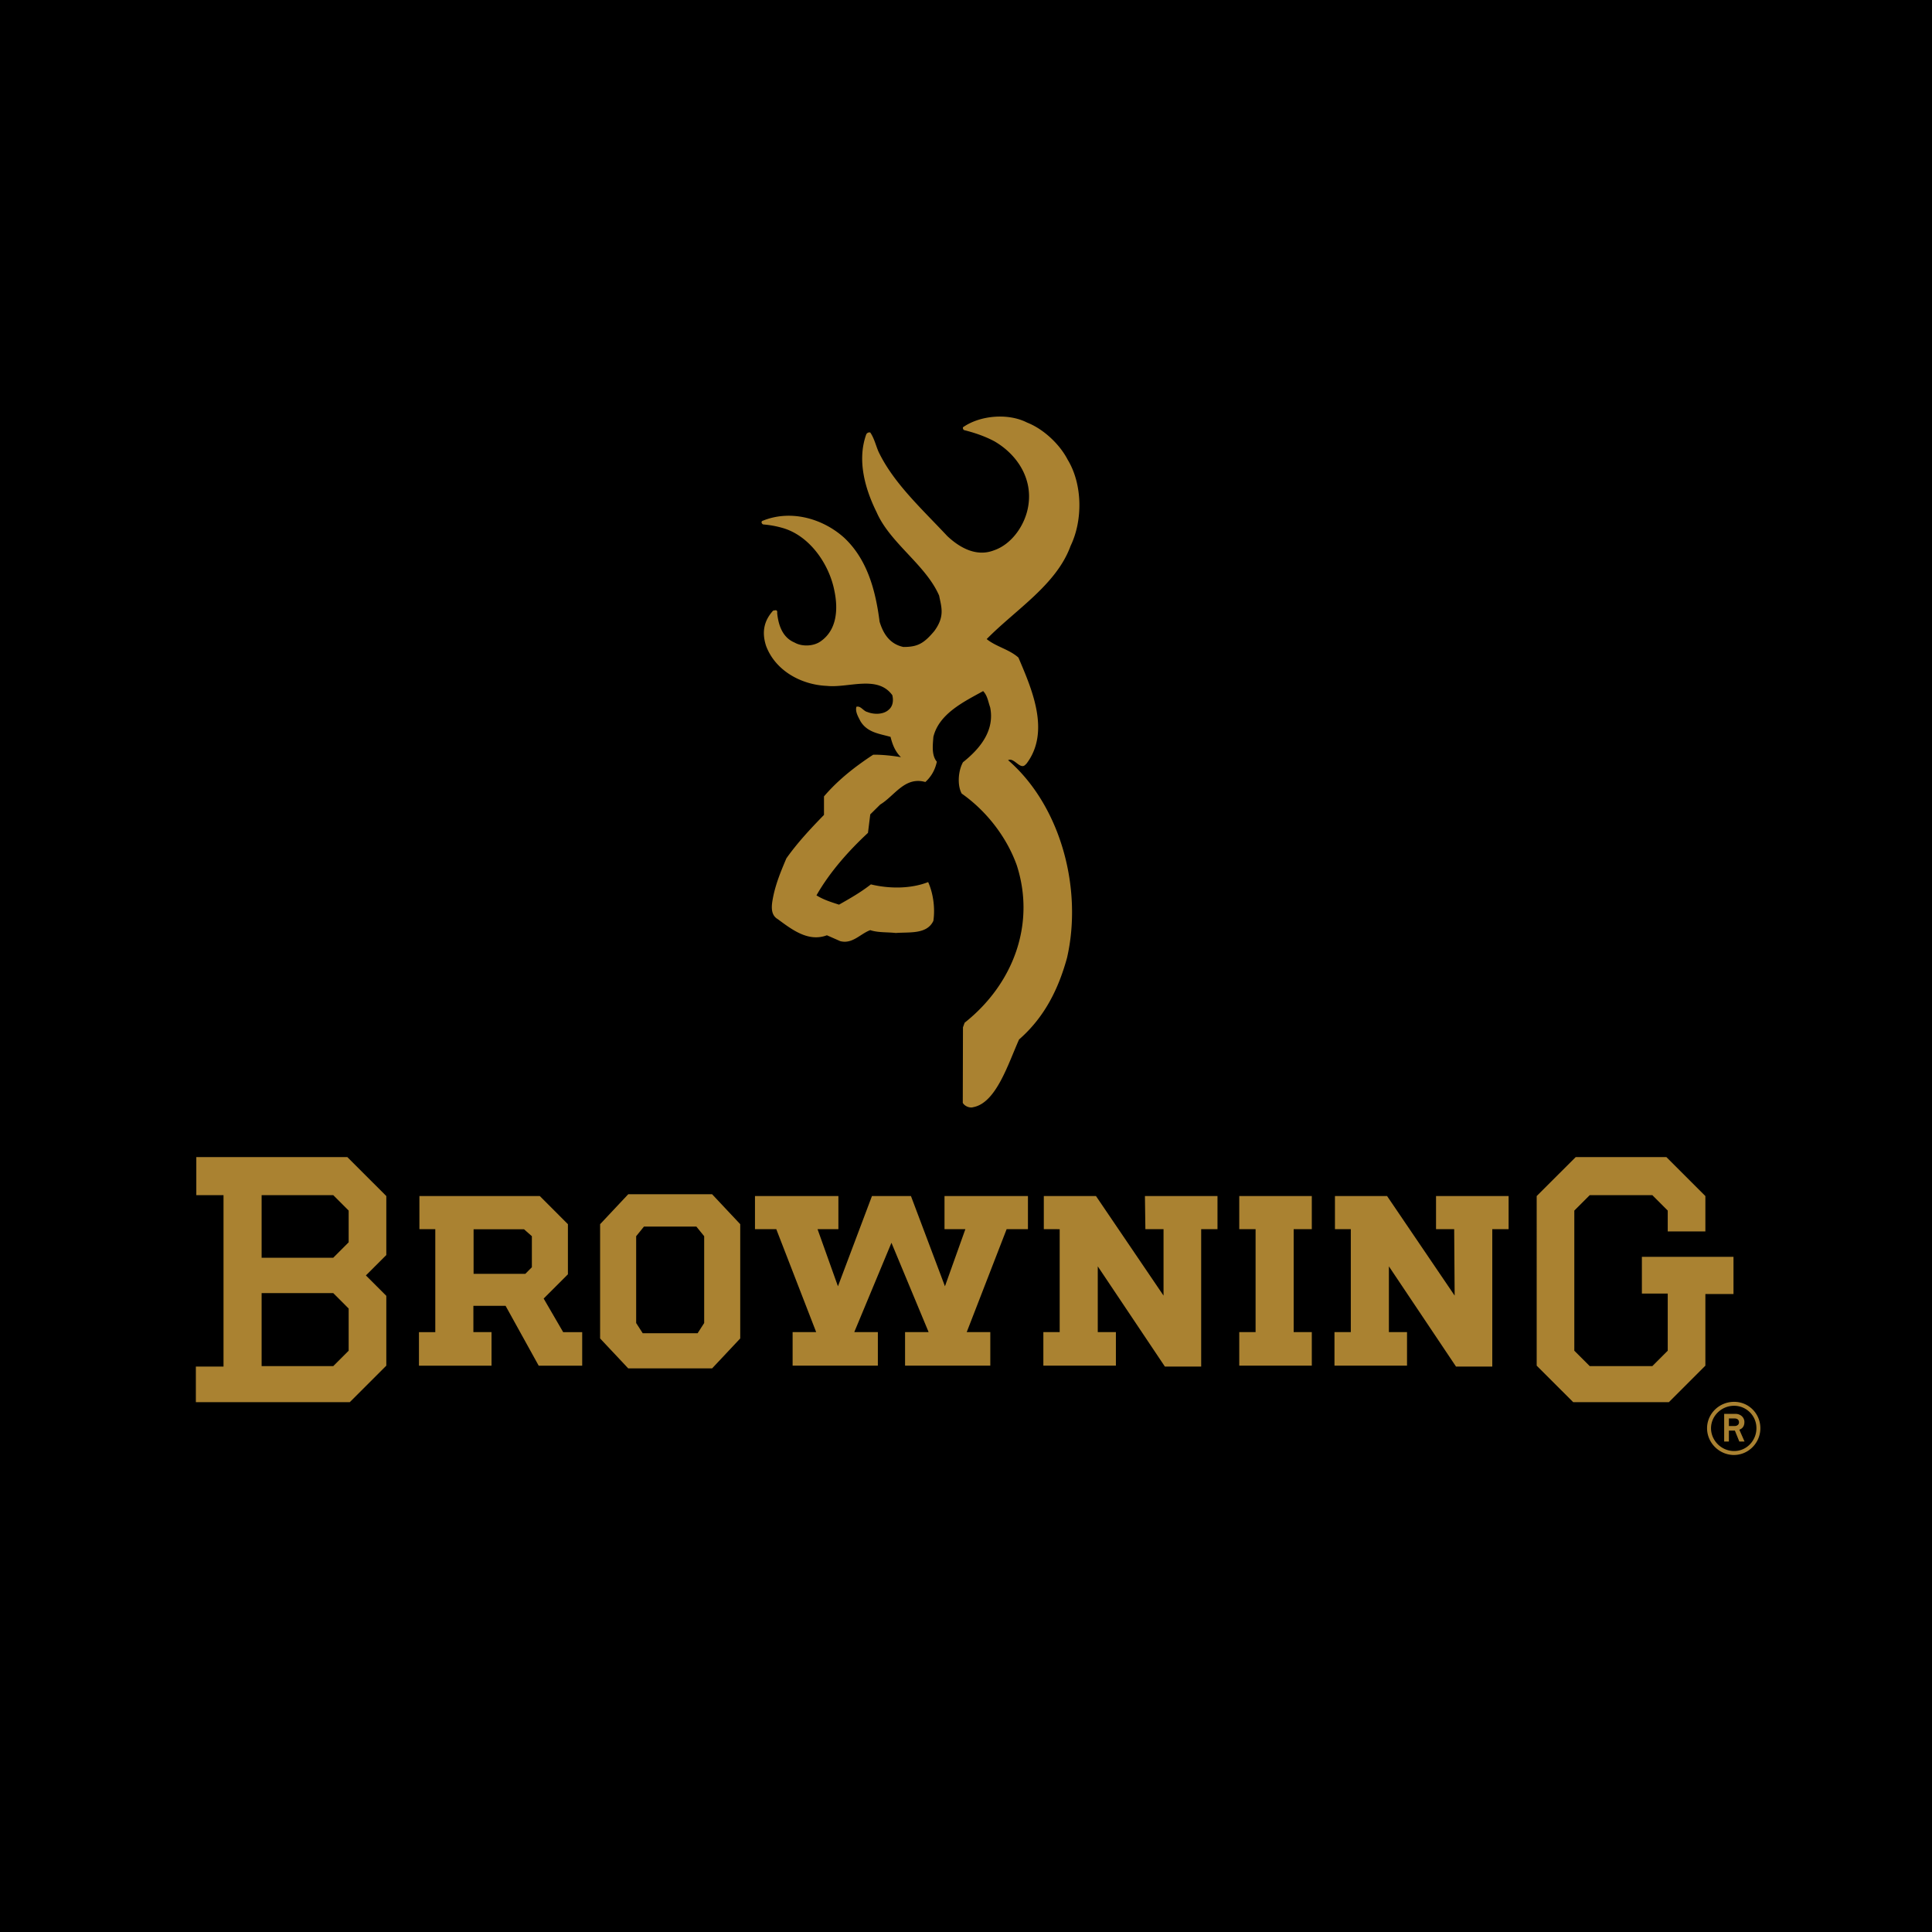 <svg xmlns="http://www.w3.org/2000/svg" width="2500" height="2500" viewBox="0 0 192.756 192.756"><g fill-rule="evenodd" clip-rule="evenodd"><path d="M0 0h192.756v192.756H0V0z"/><path d="M102.287 76.313c.045-.043.092-.089.137-.136 2.408-3.201.5-7.474-.814-10.57-.916-.822-2.229-1.083-3.168-1.845 2.898-2.95 6.965-5.42 8.371-9.298 1.24-2.566 1.189-6.172-.291-8.6-.805-1.565-2.439-3.077-4.045-3.702-1.887-.97-4.701-.729-6.402.468-.021.116.011.221.116.283 1.042.261 2.052.604 3.001 1.105 2.283 1.314 3.857 3.72 3.398 6.462-.291 1.836-1.594 3.816-3.461 4.441-1.721.646-3.366-.261-4.619-1.438-2.533-2.709-5.377-5.296-6.868-8.435-.271-.636-.418-1.312-.814-1.896-.166-.042-.303.031-.395.167-.959 2.637-.095 5.525 1.032 7.796 1.344 3.078 4.899 5.235 6.233 8.31.221 1.136.597 2.063-.479 3.531-1.062 1.269-1.691 1.592-3.086 1.592-1.479-.312-2.064-1.506-2.375-2.516-.398-3.12-1.221-6.205-3.524-8.372-2.158-1.95-5.391-2.856-8.194-1.679-.136.115-.011.313.115.344a9.622 9.622 0 0 1 1.906.345c2.742.771 4.691 3.659 5.191 6.296.376 1.803.261 3.889-1.385 5.026-.701.498-1.856.542-2.597.113-1.219-.512-1.615-1.773-1.73-2.939.051-.4-.23-.262-.408-.241-.833.929-1.184 2.03-.697 3.525.938 2.49 3.534 3.877 6.065 3.981 2.137.229 5.047-1.115 6.527.926.125.512.072 1.085-.345 1.44-.532.511-1.502.501-2.136.24-.408-.083-.678-.657-1.106-.52-.125.508.188 1 .408 1.438.688 1.146 1.917 1.25 3.002 1.563.166.666.396 1.303.865 1.844l.169.183c-.792-.146-1.972-.266-2.765-.246-.489.315-.976.655-1.463 1.012-1.246.917-2.448 1.97-3.446 3.147v1.846c-1.365 1.397-2.68 2.814-3.753 4.336-.531 1.25-1.053 2.502-1.324 3.868-.135.708-.333 1.729.458 2.189 1.428 1.053 3.055 2.314 4.91 1.615l1.324.583c1.22.323 2.002-.729 3.002-1.095.782.261 1.701.188 2.544.283 1.376-.106 3.107.155 3.752-1.21.189-1.292-.02-2.762-.52-3.868-1.721.678-3.878.678-5.713.229-1.011.793-2.095 1.408-3.178 2.023-.773-.25-1.554-.489-2.251-.928 1.282-2.252 3.138-4.378 5.138-6.234l.229-1.845.991-.98c1.449-.875 2.448-2.826 4.504-2.25a3.643 3.643 0 0 0 1.065-1.71 4.34 4.34 0 0 0 .081-.313c-.542-.646-.406-1.657-.345-2.48.566-2.336 3.108-3.534 4.964-4.567.438.459.5 1.063.699 1.616.477 2.334-1.023 4.14-2.713 5.484a3.116 3.116 0 0 0-.125.259c-.391.926-.391 2.168.001 2.866 2.535 1.783 4.515 4.411 5.494 7.153 1.898 5.877-.354 11.863-5.202 15.708l-.167.459-.019 7.533c.178.336.697.549 1.052.432 2.281-.432 3.471-4.316 4.566-6.754 2.584-2.254 3.949-5.111 4.783-8.144 1.574-6.859-.604-15.144-5.879-19.721.594-.3 1.188.977 1.709.472zM22.3 119.24h-2.714v-3.799h15.066l3.89 3.889v5.885l-2.037 2.035 2.037 2.035v6.967l-3.643 3.641H19.541v-3.551H22.3V119.24zm3.802 0v6.244h7.147l1.537-1.539v-3.166l-1.537-1.539h-7.147zm0 9.774v7.283h7.147l1.537-1.537v-4.207l-1.537-1.539h-7.147zM41.845 122.635v-3.305h12.011l2.805 2.807v5l-2.42 2.42 1.946 3.35h1.899v3.346h-4.341l-3.303-5.971H47.23v2.623h1.81v3.348H41.8v-3.346h1.629v-10.271h-1.584v-.001zm5.405 4.457h5.159l.656-.658v-3.098l-.782-.691H47.25v4.447zM63.47 131.998v-8.662l.779-.961h5.227l.78.961v8.662l-.655 1.02h-5.476l-.655-1.02zm-3.597 1.539l2.805 2.986h8.37l2.805-2.986v-11.4l-2.805-2.986h-8.37l-2.805 2.986v11.4zM90.886 119.33l3.392 9.004 2.037-5.699h-2.081v-3.305h8.325v3.305h-2.127l-3.982 10.271h2.353v3.346h-8.505v-3.348h2.351l-3.709-8.912-3.709 8.912h2.353v3.348h-8.505v-3.346h2.352l-3.981-10.271h-2.126v-3.305h8.323v3.305h-2.08l2.035 5.699 3.393-9.004h3.891zM119.842 122.635h1.627v-3.305h-7.239l.045 3.305h1.811v6.627l-6.74-9.932h-5.205v3.305l1.584.002v10.269h-1.629v3.346h7.238v-3.348h-1.809v-6.56l6.696 9.998h3.621v-13.707zM129.07 122.635h1.809v-3.305h-7.238v3.305h1.629v10.271h-1.629v3.346h7.238v-3.348h-1.809v-10.269zM148.885 122.635h1.629v-3.305h-7.241v3.305h1.811l.047 6.627-6.742-9.932h-5.201v3.305h1.582v10.271h-1.629v3.346h7.238v-3.348h-1.809v-6.56l6.696 9.998h3.619v-13.707zM170.146 136.252l-3.64 3.641h-9.547l-3.643-3.641V119.33l3.895-3.889h9.043l3.892 3.889v3.529h-3.755v-2.08l-1.537-1.539h-6.245l-1.539 1.539v13.981l1.539 1.537h6.245l1.537-1.537v-5.701h-2.579v-3.664h9.139v3.709h-2.805v7.148zM173.014 144.77c1.264 0 2.225-1.057 2.225-2.273a2.226 2.226 0 0 0-2.225-2.242c-1.281 0-2.305 1.027-2.305 2.242 0 1.216 1.023 2.273 2.305 2.273zm-.028.394l.027.002c-1.502 0-2.699-1.234-2.699-2.67s1.197-2.635 2.699-2.635c1.482 0 2.619 1.199 2.619 2.635s-1.159 2.668-2.646 2.668z" fill="#aa8231"/><path d="M172.492 141.518v.758h.566c.273 0 .443-.158.443-.361 0-.254-.156-.396-.443-.396h-.566v-.001zm-.471-.457h1.166c.365 0 .854.268.854.82 0 .475-.268.678-.508.758l.521 1.184h-.521l-.443-1.09h-.598v1.09h-.471v-2.762z" fill="#aa8231"/></g></svg>